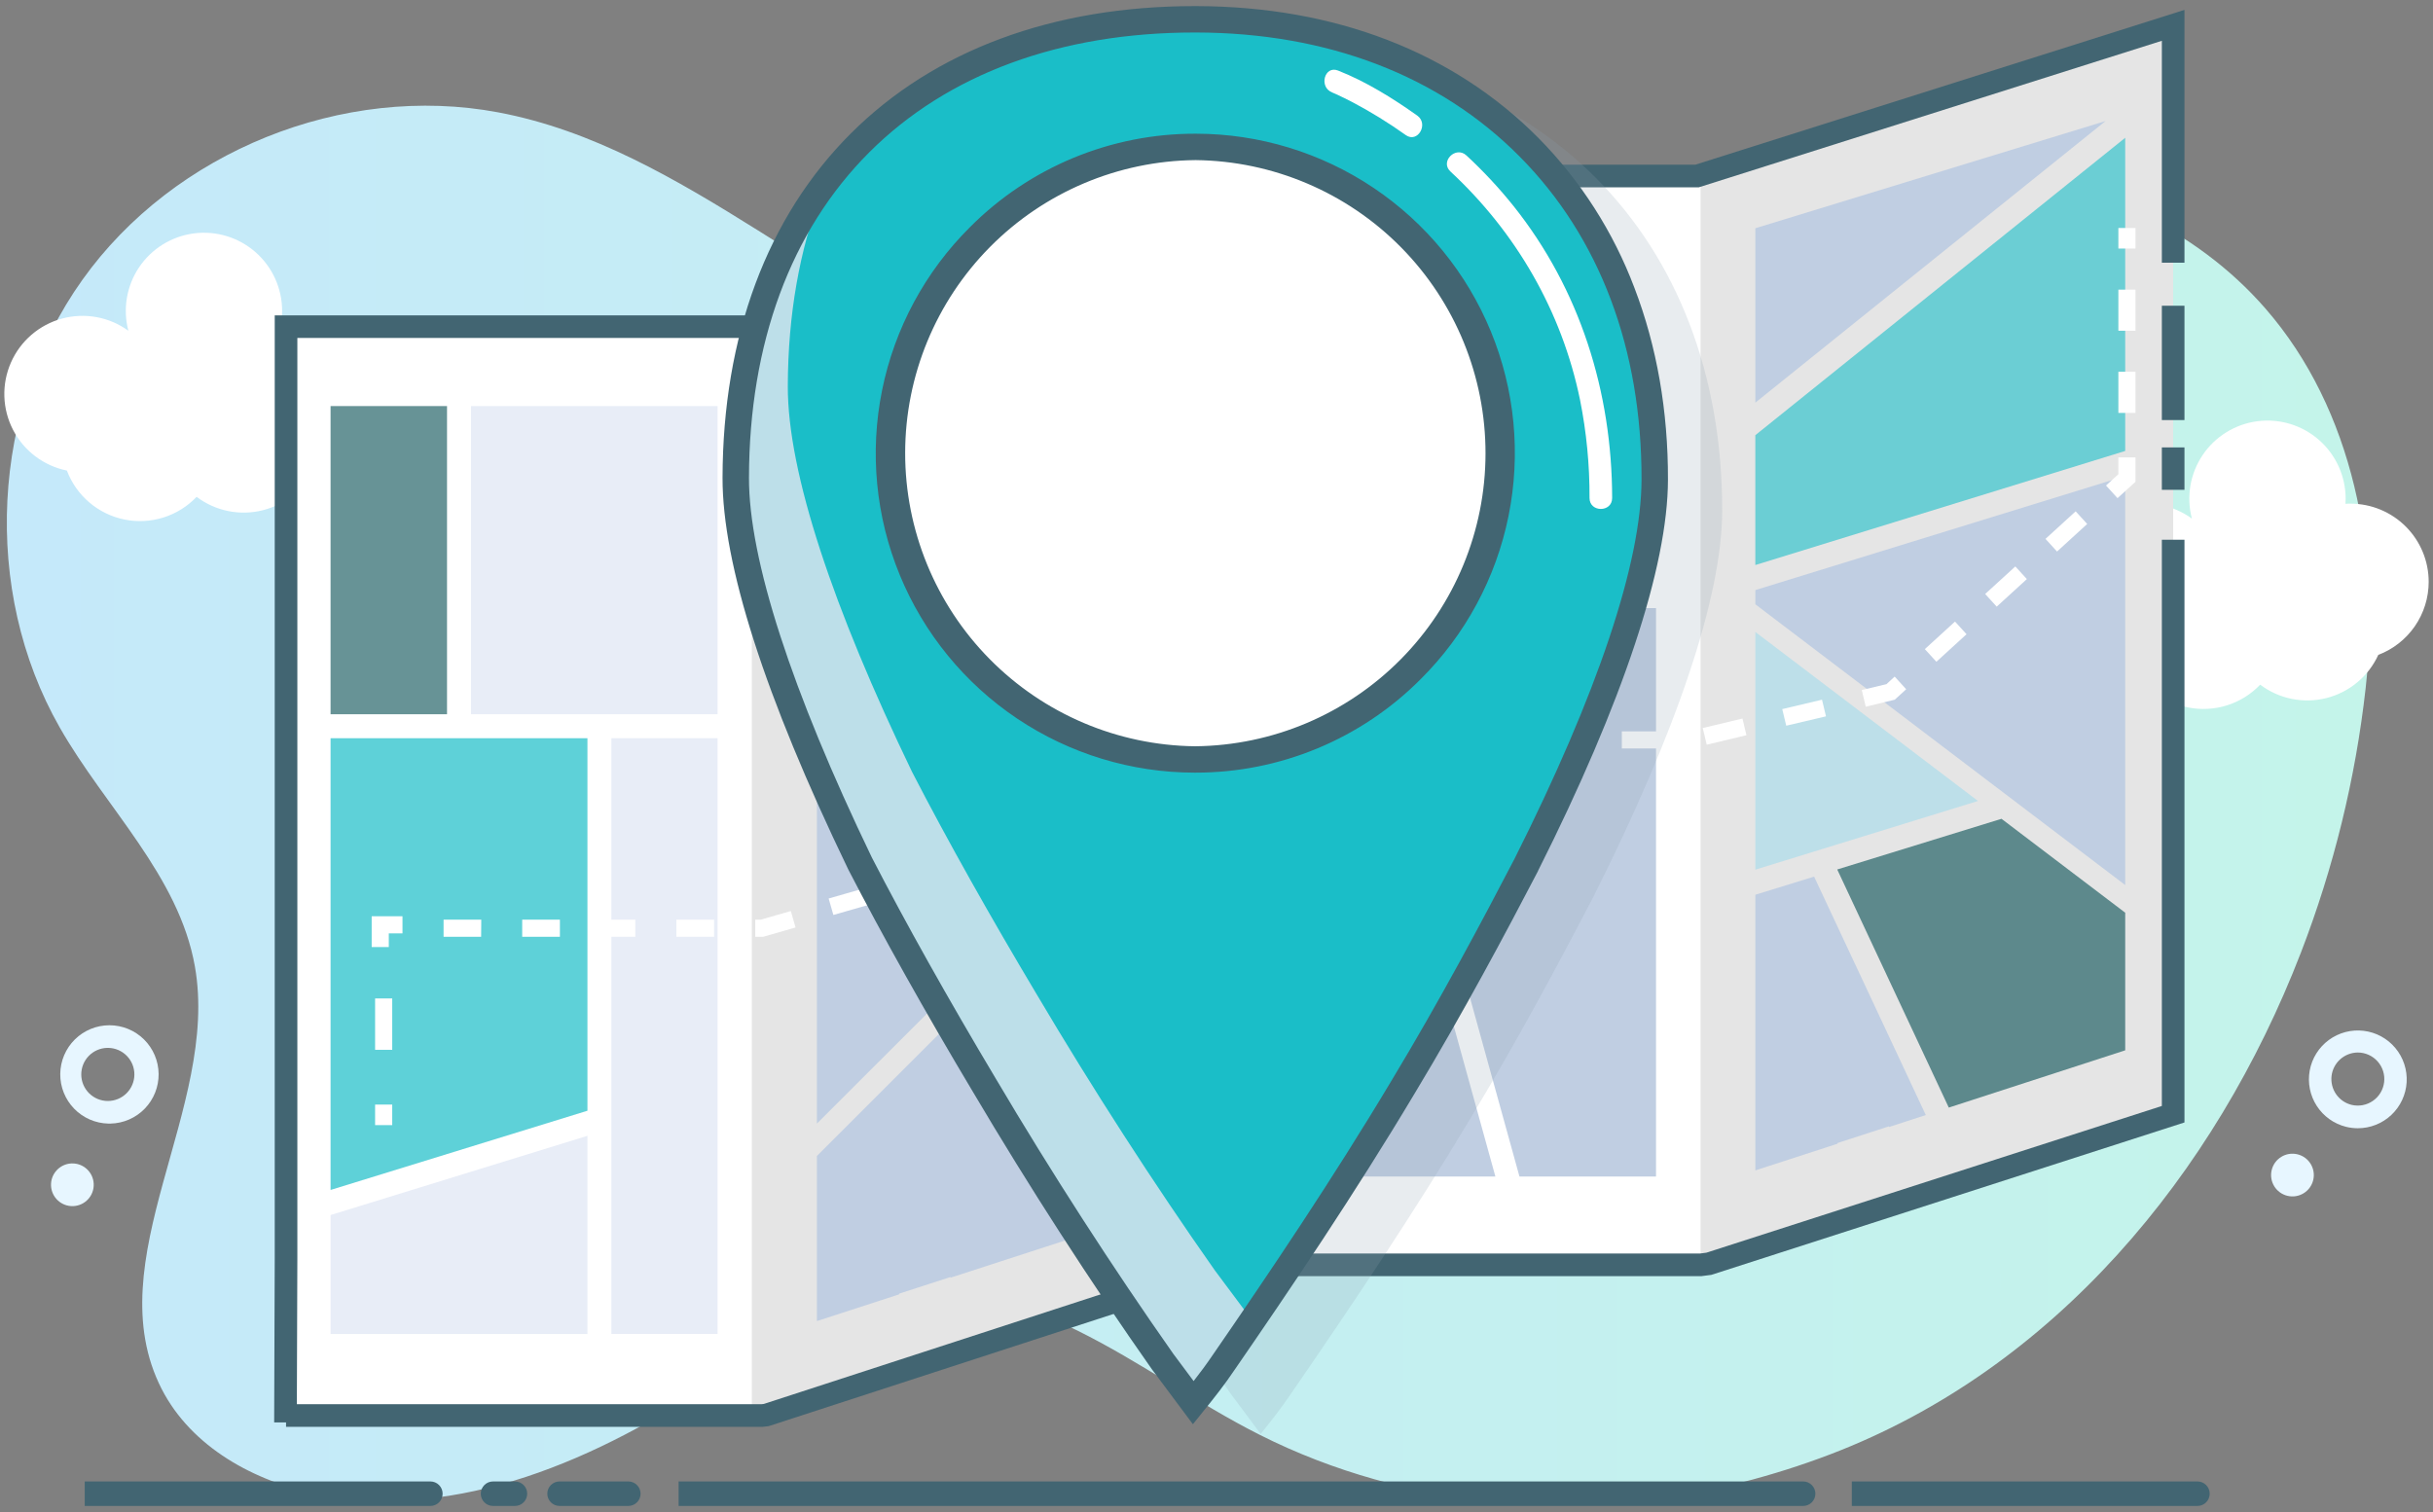 <svg width="370" height="230" viewBox="0 0 370 230" fill="none" xmlns="http://www.w3.org/2000/svg">
<rect x="0" y="0" width="370" height="230" fill="#808080" stroke="none"/>
<path d="M349.9 144.933C336.87 178.676 312.372 208.229 278.344 221.219C273.919 222.906 269.399 224.336 264.809 225.505C240.532 231.694 213.973 229.541 191.594 218.263C182.096 213.472 173.435 207.142 163.902 202.42C154.37 197.698 143.484 194.608 133.109 196.939C124.175 198.946 116.638 204.697 109.05 209.82C91.16 221.898 69.65 231.456 48.466 227.308C38.718 225.401 29.12 220.121 24.593 211.293C14.587 191.778 33.458 168.576 29.636 146.994C27.19 133.181 16.021 122.837 9.077 110.647C-2.806 89.802 -1.401 62.099 12.532 42.561C26.465 23.023 52.187 12.659 75.77 17.091C104.526 22.495 126.271 46.835 154.235 55.445C171.723 60.826 190.711 59.22 207.414 52.133C234.4 40.68 271.475 23.114 301.844 25.976C317.994 27.498 333.833 34.665 344.493 46.904C357.967 62.354 362.007 84.289 359.759 104.661C358.217 118.453 354.902 131.988 349.9 144.933Z" fill="url(#paint0_linear_0_747)"/>
<path d="M358.569 171.619C357.97 171.618 357.373 171.546 356.792 171.404C354.951 170.951 353.354 169.814 352.325 168.223C351.296 166.633 350.911 164.709 351.25 162.845C351.591 160.981 352.632 159.318 354.157 158.194C355.682 157.07 357.58 156.571 359.461 156.799C361.341 157.026 363.064 157.964 364.277 159.419C365.493 160.873 366.103 162.737 365.991 164.628C365.877 166.52 365.045 168.296 363.666 169.595C362.287 170.895 360.464 171.618 358.569 171.619ZM358.569 160.099C357.583 160.103 356.634 160.467 355.897 161.123C355.16 161.779 354.69 162.681 354.573 163.659C354.458 164.638 354.702 165.626 355.261 166.436C355.822 167.247 356.66 167.825 357.617 168.061C358.17 168.194 358.747 168.208 359.306 168.103C359.868 167.998 360.398 167.775 360.865 167.449C361.333 167.124 361.728 166.703 362.021 166.215C362.313 165.726 362.5 165.181 362.568 164.615C362.637 164.049 362.583 163.476 362.414 162.932C362.244 162.388 361.961 161.886 361.582 161.459C361.204 161.033 360.739 160.691 360.22 160.457C359.701 160.222 359.14 160.101 358.569 160.099Z" fill="#E7F6FF"/>
<path d="M351.783 179.506C352.205 177.762 351.135 176.006 349.392 175.584C347.646 175.161 345.892 176.231 345.47 177.975C345.046 179.719 346.115 181.475 347.861 181.897C349.604 182.32 351.359 181.249 351.783 179.506Z" fill="#E7F6FF"/>
<path d="M16.48 170.91C14.51 170.867 12.638 170.049 11.268 168.634C9.898 167.218 9.142 165.32 9.164 163.35C9.185 161.381 9.983 159.499 11.383 158.114C12.783 156.729 14.673 155.952 16.643 155.952C18.613 155.952 20.503 156.729 21.903 158.114C23.303 159.499 24.101 161.381 24.122 163.35C24.144 165.32 23.388 167.218 22.018 168.634C20.648 170.049 18.776 170.867 16.806 170.91H16.48ZM16.48 159.394H16.31C15.247 159.416 14.235 159.858 13.495 160.623C12.756 161.387 12.347 162.412 12.359 163.476C12.37 164.54 12.801 165.556 13.557 166.304C14.313 167.052 15.334 167.472 16.398 167.472C17.462 167.472 18.482 167.052 19.239 166.304C19.995 165.556 20.426 164.54 20.437 163.476C20.449 162.412 20.04 161.387 19.3 160.623C18.56 159.858 17.549 159.416 16.485 159.394H16.48Z" fill="#E7F6FF"/>
<path d="M11.146 183.463C12.938 183.386 14.328 181.87 14.251 180.078C14.174 178.285 12.658 176.895 10.866 176.973C9.074 177.05 7.683 178.566 7.761 180.358C7.838 182.15 9.354 183.54 11.146 183.463Z" fill="#E7F6FF"/>
<path d="M203.945 49.983C202.16 49.986 200.433 49.349 199.077 48.189C197.72 47.029 196.825 45.421 196.551 43.658C196.277 41.894 196.644 40.09 197.585 38.574C198.526 37.057 199.978 35.927 201.68 35.389C203.382 34.85 205.22 34.939 206.862 35.639C208.504 36.338 209.842 37.603 210.632 39.203C211.423 40.803 211.614 42.633 211.172 44.363C210.73 46.092 209.684 47.606 208.222 48.63C206.968 49.508 205.475 49.981 203.945 49.983ZM203.922 38.467C202.877 38.466 201.873 38.868 201.117 39.589C200.362 40.311 199.915 41.295 199.868 42.339C199.821 43.382 200.178 44.403 200.866 45.189C201.553 45.975 202.517 46.466 203.558 46.558C204.598 46.651 205.634 46.339 206.449 45.687C207.265 45.034 207.797 44.092 207.936 43.057C208.074 42.022 207.807 40.973 207.191 40.13C206.575 39.287 205.658 38.713 204.63 38.53C204.396 38.488 204.159 38.467 203.922 38.467Z" fill="#E7F6FF"/>
<path d="M188.697 49.573C190.165 48.543 190.521 46.517 189.491 45.048C188.461 43.58 186.435 43.224 184.966 44.254C183.498 45.284 183.142 47.309 184.172 48.778C185.202 50.247 187.228 50.603 188.697 49.573Z" fill="#E7F6FF"/>
<path d="M369.343 88.512C369.346 85.36 368.096 82.336 365.871 80.105C363.644 77.874 360.622 76.618 357.471 76.614C357.207 76.614 356.946 76.614 356.688 76.64C356.706 76.382 356.714 76.121 356.714 75.857C356.714 74.168 356.353 72.498 355.656 70.959C354.96 69.42 353.945 68.047 352.675 66.932C351.405 65.816 349.914 64.984 348.297 64.491C346.683 63.998 344.98 63.855 343.306 64.071C341.629 64.288 340.02 64.859 338.581 65.747C337.145 66.635 335.912 67.818 334.969 69.22C334.025 70.621 333.392 72.207 333.108 73.873C332.827 75.538 332.902 77.245 333.332 78.879C331.895 77.837 330.244 77.13 328.498 76.81C326.752 76.49 324.957 76.564 323.246 77.029C321.531 77.493 319.946 78.335 318.599 79.492C317.254 80.65 316.185 82.094 315.471 83.718C314.757 85.343 314.416 87.107 314.473 88.88C314.53 90.654 314.983 92.392 315.798 93.968C316.615 95.544 317.773 96.917 319.189 97.986C320.605 99.056 322.242 99.795 323.983 100.149C324.694 102.032 325.869 103.704 327.403 105.008C328.934 106.312 330.774 107.205 332.744 107.605C334.716 108.004 336.758 107.896 338.678 107.291C340.596 106.686 342.331 105.604 343.719 104.145C345.138 105.216 346.778 105.955 348.521 106.308C350.264 106.661 352.061 106.618 353.784 106.184C355.51 105.749 357.113 104.933 358.48 103.797C359.848 102.66 360.94 101.231 361.683 99.615C363.933 98.759 365.871 97.238 367.239 95.255C368.609 93.272 369.34 90.921 369.343 88.512Z" fill="white"/>
<path d="M55.544 59.93C55.544 56.778 54.292 53.755 52.064 51.526C49.835 49.297 46.813 48.044 43.661 48.044C43.397 48.044 43.136 48.044 42.878 48.069C42.895 47.811 42.904 47.55 42.904 47.287C42.904 45.597 42.543 43.928 41.847 42.388C41.15 40.849 40.133 39.476 38.864 38.361C37.596 37.246 36.104 36.414 34.488 35.92C32.872 35.427 31.17 35.284 29.494 35.501C27.819 35.717 26.209 36.288 24.771 37.176C23.334 38.064 22.103 39.248 21.159 40.649C20.215 42.05 19.581 43.636 19.299 45.302C19.016 46.968 19.092 48.675 19.521 50.308C18.085 49.267 16.433 48.559 14.688 48.239C12.942 47.919 11.147 47.994 9.435 48.458C7.722 48.922 6.135 49.764 4.79 50.922C3.445 52.079 2.376 53.523 1.662 55.148C0.948 56.772 0.606 58.536 0.663 60.31C0.72 62.083 1.173 63.822 1.989 65.397C2.805 66.973 3.964 68.346 5.38 69.416C6.796 70.485 8.433 71.224 10.172 71.578C10.883 73.459 12.059 75.13 13.591 76.432C15.123 77.735 16.961 78.628 18.932 79.028C20.903 79.427 22.943 79.319 24.861 78.716C26.779 78.112 28.513 77.031 29.9 75.575C31.319 76.645 32.959 77.384 34.702 77.737C36.444 78.09 38.243 78.048 39.967 77.613C41.691 77.178 43.295 76.363 44.661 75.226C46.028 74.089 47.122 72.66 47.864 71.045C50.121 70.191 52.064 68.67 53.436 66.684C54.808 64.699 55.543 62.343 55.544 59.93Z" fill="white"/>
<g opacity="0.04">
<path opacity="0.04" d="M263.898 160.289H179.685L96.693 186.561V187.14H11.87V215.211H96.693V214.631L179.685 188.359H263.898V188.167L348.111 161.51V133.44L263.898 160.097V160.289Z" fill="#A8A8A8"/>
</g>
<path d="M117.415 50.509H45.017V216.136H117.415V50.509Z" fill="white"/>
<path d="M330.485 169.061L258.089 191.976V26.349L330.485 3.433V169.061Z" fill="#E5E5E5"/>
<path d="M258.611 26.349H186.212V191.977H258.611V26.349Z" fill="white"/>
<path d="M186.734 191.977L114.336 214.895V49.268L186.734 26.349V191.977Z" fill="#E5E5E5"/>
<path d="M109.127 112.288H92.98V202.914H109.127V112.288Z" fill="#E8EDF7"/>
<path d="M203.5 92.497H192.985V178.957H227.411L203.5 92.497Z" fill="#C0CEE2"/>
<path d="M207.161 92.497L231.072 178.957H251.84V92.497H207.161Z" fill="#C0CEE2"/>
<path d="M320.213 18.407L266.943 34.72V42.495V59.76V61.248L320.213 18.407Z" fill="#C0CEE2"/>
<path d="M266.943 66.197V67.435V85.947L323.194 68.593V42.496V20.959L266.943 66.197Z" fill="#1ABEC8" fill-opacity="0.6"/>
<path d="M323.194 134.626V129.288V85.886V78.211V72.408L266.943 89.759V91.918L323.194 134.626Z" fill="#C0CEE2"/>
<path d="M124.233 175.833V200.833V200.948L136.727 196.891L136.747 196.776L144.559 194.245L144.542 194.354L180.485 182.682V182.602V159.879V152.204V119.581L124.233 175.833Z" fill="#C0CEE2"/>
<path d="M180.37 114.773L180.485 114.888V108.804V101.13V94.123L124.233 111.476V133.752V141.427V170.911L180.37 114.773Z" fill="#C0CEE2"/>
<path d="M300.807 121.837L266.943 96.127V110.837V118.509V132.284L300.807 121.837Z" fill="#BDDFE9"/>
<path d="M89.336 168.955V112.288H50.272V181.005L89.336 168.955Z" fill="#1ABEC8" fill-opacity="0.7"/>
<path d="M50.272 184.821V202.914H89.336V172.769L50.272 184.821Z" fill="#E8EDF7"/>
<path d="M324.756 34.682H322.153V37.807H324.756V34.682Z" fill="white"/>
<path d="M324.756 62.808H322.153V56.547H324.756V62.808ZM324.756 50.308H322.153V44.058H324.756V50.308Z" fill="white"/>
<path d="M322.024 75.775L320.27 73.851L322.153 72.131V69.579H324.757V73.281L322.024 75.775Z" fill="white"/>
<path d="M252.88 113.85H246.639V111.247H252.889L252.88 113.85ZM240.902 113.85H234.652V111.247H240.905L240.902 113.85ZM228.402 113.85H222.153V111.247H228.402V113.85ZM259.552 113.277L258.947 110.742L264.987 109.297L265.592 111.832L259.552 113.277ZM271.644 110.387L271.036 107.864L277.083 106.43L277.688 108.965L271.644 110.387ZM283.737 107.497L283.132 104.962L286.888 104.065L288.132 102.918L289.886 104.842L288.146 106.43L283.737 107.497ZM294.476 100.662L292.722 98.738L297.309 94.547L299.063 96.471L294.476 100.662ZM303.651 92.276L301.896 90.353L306.483 86.161L308.238 88.085L303.651 92.276ZM312.825 83.894L311.07 81.97L315.657 77.778L317.412 79.702L312.825 83.894Z" fill="white"/>
<path d="M212.482 115.923L210.174 114.716L211.986 111.247H215.9V113.851H213.563L212.482 115.923Z" fill="white"/>
<path d="M202.686 134.148L200.378 132.944L202.792 128.323L205.1 129.527L202.686 134.148ZM207.514 124.905L205.206 123.701L207.62 119.08L209.928 120.284L207.514 124.905Z" fill="white"/>
<path d="M197.689 143.715L195.043 138.801L197.336 137.565L197.654 138.156L197.964 137.563L200.272 138.767L197.689 143.715Z" fill="white"/>
<path d="M192.019 127.689L189.727 128.924L192.386 133.861L194.678 132.627L192.019 127.689Z" fill="white"/>
<path d="M187.07 123.99L186.083 122.164L184.088 122.735L183.371 120.232L187.382 119.082L189.36 122.757L187.07 123.99Z" fill="white"/>
<path d="M116.048 142.496H114.855V139.893H115.681L120.268 138.577L120.985 141.08L116.048 142.496ZM108.594 142.496H102.86V139.893H108.594V142.496ZM96.616 142.496H90.882V139.893H96.616V142.496ZM85.148 142.496H79.414V139.893H85.148V142.496ZM73.17 142.496H67.457V139.893H73.19L73.17 142.496ZM126.736 139.176L126.016 136.673L131.75 135.028L132.47 137.531L126.736 139.176ZM138.203 135.888L137.487 133.385L143.221 131.742L143.937 134.245L138.203 135.888ZM149.671 132.6L148.954 130.097L154.688 128.454L155.405 130.957L149.671 132.6ZM161.139 129.311L160.422 126.808L166.156 125.166L166.873 127.668L161.139 129.311ZM172.607 126.023L171.89 123.52L177.624 121.877L178.34 124.38L172.607 126.023Z" fill="white"/>
<path d="M59.128 144.058H56.522V139.371H61.209V141.977H59.128V144.058Z" fill="white"/>
<path d="M59.647 151.875H57.044V159.687H59.647V151.875Z" fill="white"/>
<path d="M59.647 168.018H57.044V171.143H59.647V168.018Z" fill="white"/>
<path d="M109.127 61.767H71.628V108.644H109.127V61.767Z" fill="#E8EDF7"/>
<path d="M67.981 61.767H50.272V108.644H67.981V61.767Z" fill="#034C51" fill-opacity="0.6"/>
<path d="M304.378 124.549L279.399 132.256L296.363 168.476L323.194 159.764V159.686V138.835L304.378 124.549Z" fill="#034C51" fill-opacity="0.6"/>
<path d="M292.868 169.612L275.882 133.343L266.943 136.101V177.915V178.032L279.437 173.976L279.457 173.861L287.269 171.329L287.252 171.435L292.868 169.612Z" fill="#C0CEE2"/>
<path d="M45.135 216.375L41.694 216.363L41.78 191.352V47.969H114.07L185.932 25.22L195.479 25.051H257.823L332.205 1.505V39.962H328.765V6.204L258.356 28.491H195.496L186.494 28.652L114.603 51.409H45.221V191.358L45.135 216.375Z" fill="#426572"/>
<path d="M115.999 217.037H43.501V213.596H115.799L116.163 213.553L186.46 190.678H258.5L259.494 190.549L328.765 168.23V82.102H332.205V170.736L260.251 193.921L258.72 194.119H187.007L116.9 216.931L115.999 217.037Z" fill="#426572"/>
<path d="M332.205 68.056H328.765V74.507H332.205V68.056Z" fill="#426572"/>
<path d="M332.205 46.506H328.765V63.897H332.205V46.506Z" fill="#426572"/>
<path opacity="0.2" d="M192.167 7.682C149.072 7.591 122.214 34.709 122.134 77.414C122.106 90.602 129.049 111.204 141.033 136.077C146.446 146.573 153.017 158.233 159.986 169.907C168.495 184.287 177.778 198.674 187.073 211.89L191.717 218.117C193.274 216.173 194.831 214.238 196.387 211.91C205.736 198.344 215.083 184.388 223.655 170.053C230.673 158.419 236.909 146.788 242.364 136.312C254.844 111.493 261.874 90.929 261.902 77.733C261.991 36.174 234.099 7.774 192.167 7.682ZM191.924 120.266C166.299 120.212 145.379 99.206 145.437 73.578C145.494 47.951 166.503 27.037 192.127 27.091C217.752 27.146 238.672 48.157 238.611 73.779C238.551 99.401 217.551 120.324 191.927 120.269L191.924 120.266Z" fill="#8DA3B2"/>
<path d="M227.915 68.1C227.86 93.733 206.849 114.647 181.224 114.59C159.031 114.541 140.365 98.779 135.806 77.893C135.338 75.214 135.107 72.499 135.116 69.78C135.164 44.161 156.176 23.238 181.798 23.29C203.956 23.339 222.6 39.058 227.201 59.88C227.199 59.892 227.199 59.904 227.201 59.915C227.681 62.617 227.92 65.356 227.915 68.1Z" fill="white"/>
<path d="M181.932 2.591C138.842 2.497 111.991 29.618 111.893 72.315C111.865 85.503 118.808 106.104 130.792 130.978C136.205 141.474 142.776 153.133 149.745 164.807C158.254 179.188 167.537 193.574 176.832 206.791L181.476 213.018C183.033 211.074 184.59 209.139 186.147 206.811C195.496 193.244 204.842 179.288 213.414 164.954C220.432 153.32 226.668 141.689 232.123 131.213C244.603 106.394 251.633 85.829 251.661 72.633C251.753 31.083 223.864 2.68 181.932 2.591ZM181.688 115.175C156.067 115.121 135.147 94.103 135.201 68.487C135.256 42.871 156.268 21.943 181.889 21.997C207.511 22.052 228.434 43.072 228.379 68.688C228.325 94.304 207.313 115.233 181.688 115.175Z" fill="#1ABEC8"/>
<path d="M229.437 137.394C224.644 146.479 219.3 156.258 213.4 166.037C204.833 180.372 195.484 194.337 186.135 207.894C184.578 210.222 183.022 212.157 181.462 214.101L176.818 207.874C167.529 194.658 158.24 180.272 149.734 165.894C142.764 154.226 136.193 142.566 130.781 132.064C118.797 107.191 111.859 86.598 111.882 73.401C111.919 55.778 116.515 40.813 124.926 29.314C121.595 37.986 119.832 47.866 119.806 58.757C119.777 71.945 126.721 92.549 138.705 117.42C144.118 127.916 150.689 139.576 157.658 151.25C166.164 165.627 175.45 180.014 184.742 193.23L189.386 199.457C190.946 197.513 192.503 195.578 194.059 193.25C203.405 179.687 212.755 165.728 221.324 151.393C224.159 146.706 226.857 142.013 229.437 137.394Z" fill="#BDDFE9"/>
<path d="M181.411 216.641L175.181 208.289C165.883 195.064 156.488 180.5 148.011 166.172C140.743 154.022 134.169 142.267 129 132.25L128.977 132.201C116.277 105.843 109.852 85.812 109.881 72.664C109.927 51.122 116.664 33.026 129.359 20.331C142.053 7.637 160.155 0.928 181.7 0.928H181.924C202.998 0.974 220.994 7.912 233.967 20.996C240.373 27.492 245.345 35.26 248.562 43.797C251.966 52.684 253.68 62.501 253.657 72.974C253.628 86.239 246.799 106.803 233.904 132.451V132.477C229.047 141.8 222.525 154.07 215.134 166.326C205.977 181.653 196.178 196.142 187.801 208.295C186.23 210.64 184.647 212.624 183.102 214.542L181.411 216.641ZM178.449 205.959L181.52 210.076C182.514 208.806 183.489 207.495 184.472 206.042C192.827 193.92 202.58 179.497 211.682 164.262C219.016 152.104 225.498 139.908 230.317 130.639C242.932 105.553 249.609 85.611 249.638 72.968C249.681 53.083 243.273 36.088 231.112 23.823C218.913 11.513 201.898 4.985 181.915 4.942H181.7C161.242 4.942 144.126 11.249 132.194 23.169C120.262 35.09 113.938 52.214 113.9 72.673C113.875 85.029 120.337 105.003 132.587 130.435C137.716 140.384 144.244 152.032 151.466 164.122C159.883 178.359 169.215 192.822 178.449 205.959ZM181.78 117.528H181.674C172.062 117.52 162.669 114.657 154.685 109.303C146.702 103.95 140.488 96.346 136.831 87.457C133.173 78.567 132.238 68.792 134.142 59.37C136.047 49.949 140.706 41.305 147.529 34.534C152.019 30.027 157.357 26.452 163.234 24.015C169.111 21.579 175.412 20.329 181.775 20.337H181.881C191.492 20.347 200.885 23.209 208.868 28.563C216.851 33.916 223.064 41.52 226.721 50.408C230.378 59.297 231.314 69.072 229.41 78.493C227.506 87.914 222.848 96.558 216.026 103.329C211.536 107.837 206.199 111.412 200.321 113.849C194.444 116.286 188.143 117.536 181.78 117.528ZM181.78 24.354C170.044 24.474 158.828 29.217 150.567 37.554C142.306 45.892 137.665 57.15 137.653 68.888C137.64 80.625 142.257 91.893 150.5 100.248C158.744 108.603 169.949 113.37 181.686 113.515H181.783C193.52 113.395 204.735 108.651 212.997 100.314C221.258 91.977 225.898 80.718 225.911 68.981C225.923 57.244 221.307 45.975 213.063 37.62C204.82 29.266 193.614 24.498 181.878 24.354H181.78Z" fill="#426572"/>
<path d="M274.213 229.072H103.201V225.345H274.213C274.707 225.345 275.181 225.541 275.53 225.891C275.88 226.24 276.076 226.714 276.076 227.209C276.076 227.703 275.88 228.177 275.53 228.526C275.181 228.876 274.707 229.072 274.213 229.072Z" fill="#426572"/>
<path d="M95.552 229.072H85.096C84.602 229.072 84.128 228.876 83.779 228.526C83.429 228.177 83.233 227.703 83.233 227.209C83.233 226.714 83.429 226.24 83.779 225.891C84.128 225.541 84.602 225.345 85.096 225.345H95.552C96.046 225.345 96.52 225.541 96.87 225.891C97.219 226.24 97.415 226.714 97.415 227.209C97.415 227.703 97.219 228.177 96.87 228.526C96.52 228.876 96.046 229.072 95.552 229.072Z" fill="#426572"/>
<path d="M78.31 229.072H74.979C74.484 229.072 74.011 228.876 73.661 228.526C73.312 228.177 73.115 227.703 73.115 227.209C73.115 226.714 73.312 226.24 73.661 225.891C74.011 225.541 74.484 225.345 74.979 225.345H78.31C78.804 225.345 79.278 225.541 79.628 225.891C79.977 226.24 80.174 226.714 80.174 227.209C80.174 227.703 79.977 228.177 79.628 228.526C79.278 228.876 78.804 229.072 78.31 229.072Z" fill="#426572"/>
<path d="M334.177 229.072H281.615V225.345H334.177C334.67 225.345 335.146 225.541 335.496 225.891C335.846 226.24 336.041 226.714 336.041 227.209C336.041 227.703 335.846 228.177 335.496 228.526C335.146 228.876 334.67 229.072 334.177 229.072Z" fill="#426572"/>
<path d="M65.45 229.072H12.885V225.345H65.45C65.944 225.345 66.418 225.541 66.767 225.891C67.117 226.24 67.313 226.714 67.313 227.209C67.313 227.703 67.117 228.177 66.767 228.526C66.418 228.876 65.944 229.072 65.45 229.072Z" fill="#426572"/>
<path d="M220.573 26.083C230.584 35.374 237.511 47.372 240.277 60.787C241.266 65.714 241.752 70.73 241.728 75.755C241.728 77.968 245.168 77.971 245.168 75.755C245.151 59.62 240.271 44.01 230.171 31.34C227.977 28.6 225.581 26.027 223.004 23.643C221.384 22.138 218.944 24.566 220.57 26.077L220.573 26.083Z" fill="white"/>
<path d="M202.56 14.047L202.76 14.13C202.21 13.909 203.047 14.259 203.173 14.316C204.013 14.698 204.839 15.108 205.656 15.532C208.476 17.02 211.192 18.696 213.787 20.549C215.596 21.831 217.319 18.849 215.524 17.579C211.777 14.924 207.763 12.419 203.483 10.73C201.424 9.916 200.53 13.241 202.568 14.047H202.56Z" fill="white"/>
<defs>
<linearGradient id="paint0_linear_0_747" x1="1.035" y1="122.493" x2="360.341" y2="122.493" gradientUnits="userSpaceOnUse">
<stop stop-color="#C5E9FA"/>
<stop offset="1" stop-color="#C4F4EA"/>
</linearGradient>
</defs>
</svg>
